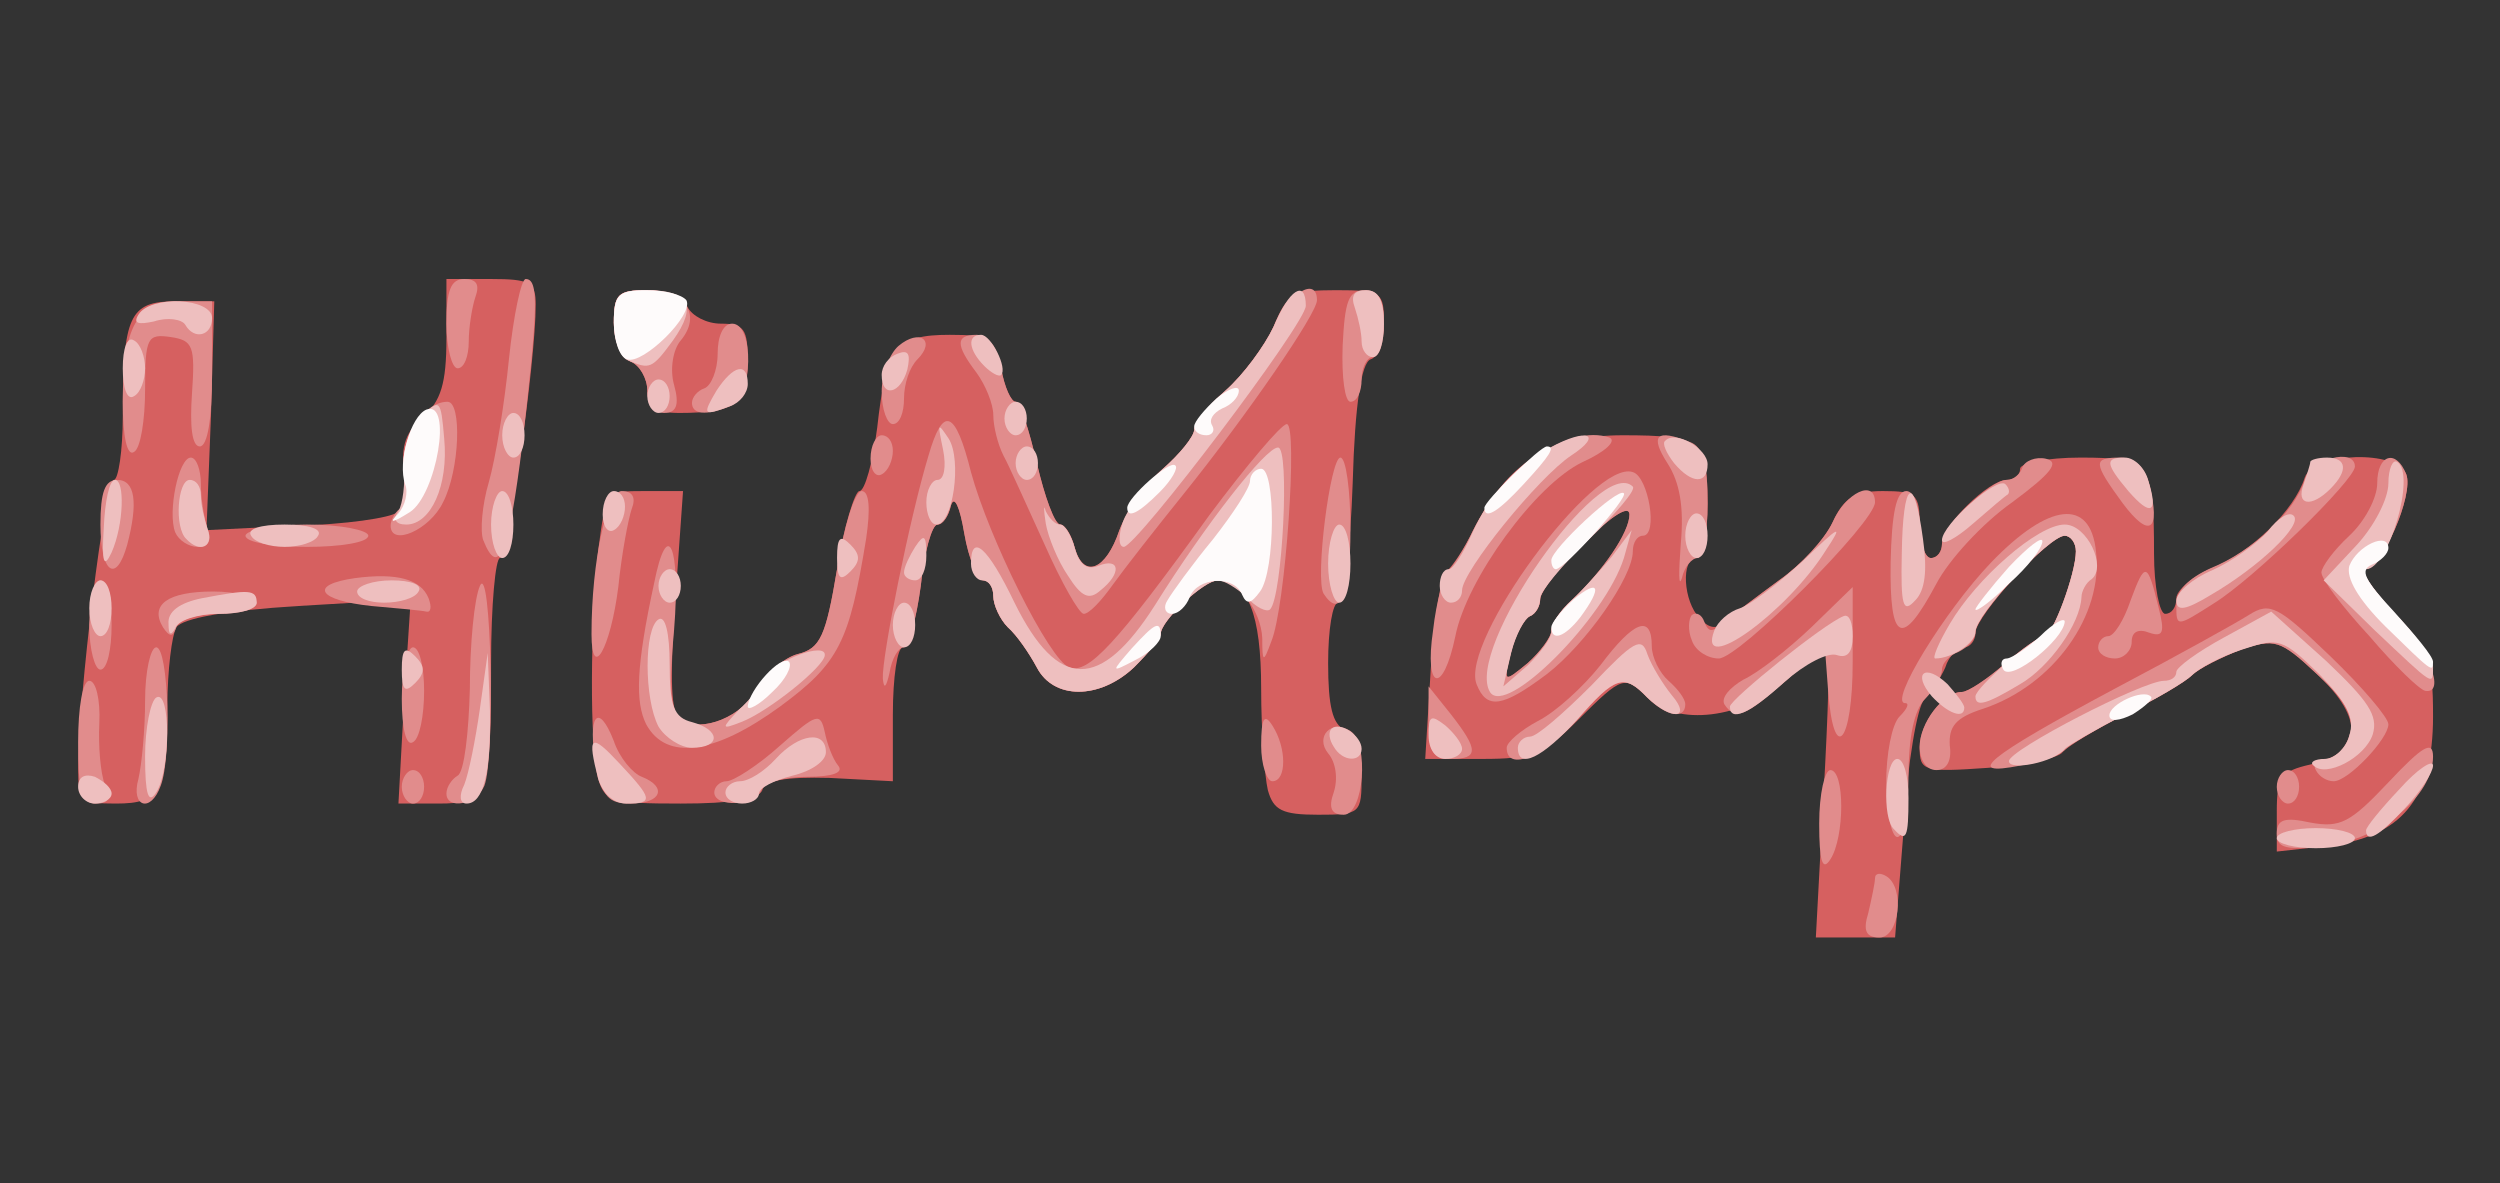 <!DOCTYPE svg PUBLIC "-//W3C//DTD SVG 20010904//EN" "http://www.w3.org/TR/2001/REC-SVG-20010904/DTD/svg10.dtd">
<svg version="1.0" xmlns="http://www.w3.org/2000/svg" width="224px" height="106px" viewBox="0 0 2240 1060" preserveAspectRatio="xMidYMid meet">
<rect x="0" y="0" width="2240" height="1060" fill="#333333" stroke="none"/>
<g id="layer101" fill="#d66060" stroke="none">
 <path d="M1634 710 c4 -71 6 -130 3 -130 -2 0 -19 14 -37 30 -38 34 -98 41 -124 15 -20 -20 -22 -20 -62 20 -31 31 -41 35 -86 35 l-51 0 5 -81 c3 -44 9 -84 14 -87 5 -4 16 -20 24 -37 31 -61 69 -85 134 -85 69 0 76 5 76 61 0 27 -4 49 -10 49 -14 0 -12 39 3 54 9 10 16 10 24 2 6 -6 28 -22 47 -36 20 -14 41 -37 48 -52 10 -22 20 -28 45 -28 30 0 33 3 33 30 0 17 5 30 10 30 6 0 10 -6 10 -13 0 -16 42 -57 58 -57 7 0 12 -4 12 -10 0 -5 24 -10 54 -10 62 0 66 5 66 86 0 30 5 54 10 54 6 0 10 -6 10 -14 0 -7 15 -20 32 -27 35 -14 74 -52 83 -81 8 -23 83 -25 91 -3 7 18 -22 85 -37 85 -6 0 6 17 25 38 32 33 36 42 36 94 0 74 -28 108 -95 116 l-45 5 0 -36 c0 -31 4 -36 30 -42 47 -10 49 -41 6 -81 -33 -31 -38 -32 -68 -22 -18 7 -38 17 -44 23 -6 6 -33 22 -60 35 -27 14 -52 29 -56 34 -3 5 -34 12 -67 14 -57 4 -61 3 -61 -18 0 -22 21 -50 38 -50 5 0 22 -11 38 -25 16 -14 32 -25 36 -25 7 0 28 -56 28 -76 0 -8 -5 -14 -10 -14 -14 0 -80 72 -80 87 0 7 -5 13 -10 13 -6 0 -14 8 -17 18 -4 9 -12 22 -19 29 -6 6 -15 57 -18 112 l-8 101 -35 0 -36 0 7 -130z m-244 -145 c0 -6 8 -18 18 -27 28 -26 52 -61 52 -77 0 -9 -16 1 -40 25 -22 21 -40 44 -40 51 0 6 -4 13 -9 15 -5 2 -13 16 -17 32 -7 28 -7 28 15 10 11 -10 21 -23 21 -29z"/>
 <path d="M1136 708 c-3 -13 -6 -54 -6 -91 0 -67 -12 -97 -39 -97 -12 0 -51 36 -51 48 0 4 -11 17 -24 30 -31 29 -72 29 -87 0 -7 -13 -18 -29 -26 -36 -7 -7 -13 -20 -13 -28 0 -8 -4 -14 -9 -14 -5 0 -13 -19 -17 -42 -4 -24 -9 -35 -12 -25 -2 9 -7 17 -12 17 -5 0 -12 25 -15 55 -4 30 -11 55 -16 55 -5 0 -9 27 -9 60 l0 60 -57 -3 c-38 -1 -58 2 -60 11 -3 8 -27 12 -73 12 -62 0 -68 -2 -74 -22 -8 -30 -7 -139 0 -205 7 -53 7 -53 41 -53 l35 0 -7 99 c-5 71 -4 101 5 106 19 12 56 -3 69 -29 8 -13 24 -27 36 -30 20 -5 25 -16 35 -76 6 -38 16 -70 20 -70 5 0 12 -26 16 -57 8 -72 17 -83 65 -83 36 0 40 3 46 30 3 17 9 30 13 30 4 0 12 25 19 55 7 30 16 55 21 55 4 0 10 9 13 21 8 28 28 20 40 -16 6 -16 23 -41 39 -55 15 -13 28 -29 28 -35 0 -6 13 -22 28 -35 16 -14 35 -40 43 -57 12 -30 18 -33 56 -33 41 0 43 2 43 29 0 16 -5 31 -12 33 -8 3 -14 39 -16 111 -2 59 -8 107 -13 107 -5 0 -9 24 -9 54 0 39 4 55 15 60 9 3 15 19 15 41 0 34 -1 35 -39 35 -32 0 -40 -4 -45 -22z"/>
 <path d="M70 689 c0 -64 24 -259 32 -259 4 0 8 -26 8 -57 0 -90 6 -103 47 -103 l35 0 -3 103 -4 102 80 -4 c44 -1 85 -7 91 -12 6 -5 9 -22 6 -38 -3 -21 2 -35 17 -47 16 -15 21 -30 21 -71 l0 -53 40 0 c35 0 40 3 40 23 0 51 -25 227 -32 227 -4 0 -8 42 -8 94 0 118 -3 126 -47 126 l-36 0 5 -91 6 -92 -101 6 c-65 4 -103 11 -109 19 -4 7 -8 39 -8 70 0 77 -6 88 -46 88 -31 0 -34 -2 -34 -31z"/>
 <path d="M580 350 c0 -11 -7 -23 -15 -26 -9 -4 -15 -19 -15 -35 0 -26 4 -29 30 -29 18 0 33 6 36 15 4 8 17 15 30 15 21 0 24 5 24 34 0 37 -12 46 -61 46 -22 0 -29 -5 -29 -20z"/>
 </g>
<g id="layer102" fill="#e18c8c" stroke="none">
 <path d="M1674 818 c3 -13 6 -27 6 -31 0 -5 5 -5 10 -2 17 10 12 55 -6 55 -12 0 -15 -6 -10 -22z"/>
 <path d="M1630 738 c0 -27 5 -48 10 -48 13 0 13 60 0 80 -7 11 -10 2 -10 -32z"/>
 <path d="M2040 747 c0 -13 7 -15 30 -10 27 5 36 0 70 -36 31 -33 40 -38 40 -23 0 35 -47 74 -96 80 -36 4 -44 2 -44 -11z"/>
 <path d="M1690 702 c0 -26 5 -53 12 -60 7 -7 9 -12 5 -12 -15 0 35 -82 77 -126 52 -54 89 -58 94 -10 7 57 -38 120 -101 141 -25 8 -31 16 -30 33 2 14 -3 22 -12 22 -9 0 -15 -9 -15 -21 0 -21 21 -49 38 -49 5 0 22 -11 38 -25 16 -14 32 -25 36 -25 7 0 28 -56 28 -76 0 -8 -5 -14 -10 -14 -14 0 -80 71 -80 86 0 7 -7 14 -15 18 -8 3 -15 10 -15 16 0 6 -7 18 -15 26 -10 10 -15 35 -15 70 0 30 -4 54 -10 54 -5 0 -10 -22 -10 -48z"/>
 <path d="M1195 710 c4 -12 2 -27 -5 -35 -12 -15 3 -31 20 -20 17 11 12 75 -6 75 -11 0 -14 -6 -9 -20z"/>
 <path d="M70 665 c0 -31 4 -55 10 -55 6 0 10 17 9 38 -1 20 1 45 5 55 6 12 4 17 -8 17 -13 0 -16 -11 -16 -55z"/>
 <path d="M124 698 c3 -13 6 -44 6 -70 0 -27 5 -48 10 -48 11 0 14 98 4 124 -9 25 -27 19 -20 -6z"/>
 <path d="M360 705 c0 -8 5 -15 10 -15 6 0 10 7 10 15 0 8 -4 15 -10 15 -5 0 -10 -7 -10 -15z"/>
 <path d="M400 711 c0 -6 5 -13 10 -16 6 -3 10 -39 11 -78 0 -40 4 -81 9 -92 10 -23 14 153 4 179 -7 17 -34 22 -34 7z"/>
 <path d="M534 685 c-8 -44 2 -57 16 -21 5 15 17 29 25 32 23 9 18 24 -10 24 -20 0 -25 -6 -31 -35z"/>
 <path d="M640 710 c0 -5 5 -10 11 -10 6 0 28 -14 48 -32 33 -29 36 -30 40 -12 2 10 7 24 12 30 5 6 -4 10 -28 10 -20 0 -38 5 -41 12 -4 14 -42 16 -42 2z"/>
 <path d="M2040 705 c0 -8 5 -15 10 -15 6 0 10 7 10 15 0 8 -4 15 -10 15 -5 0 -10 -7 -10 -15z"/>
 <path d="M1130 668 c0 -25 3 -29 10 -18 13 20 13 50 0 50 -5 0 -10 -15 -10 -32z"/>
 <path d="M2075 690 c-3 -5 1 -10 9 -10 8 0 18 -10 21 -21 6 -17 -1 -29 -29 -55 -33 -31 -38 -32 -68 -22 -18 7 -38 17 -44 23 -6 6 -33 22 -60 35 -27 14 -51 28 -54 32 -4 4 -22 11 -40 14 -51 10 -31 -7 85 -69 55 -29 109 -59 120 -66 19 -12 26 -8 73 37 29 28 52 55 52 61 0 13 -36 51 -49 51 -6 0 -13 -4 -16 -10z"/>
 <path d="M1280 648 l0 -33 20 25 c25 32 25 40 0 40 -16 0 -20 -7 -20 -32z"/>
 <path d="M1350 670 c0 -5 13 -16 28 -24 16 -8 41 -31 56 -50 30 -40 46 -46 46 -17 0 10 7 24 15 31 8 7 15 16 15 21 0 14 -17 11 -34 -6 -21 -22 -29 -19 -63 20 -30 33 -63 47 -63 25z"/>
 <path d="M360 626 c0 -25 5 -46 10 -46 6 0 10 18 10 39 0 22 -4 43 -10 46 -6 4 -10 -12 -10 -39z"/>
 <path d="M579 649 c-10 -20 -9 -52 7 -126 12 -61 24 -34 18 41 -5 52 -3 75 5 81 20 12 57 -3 70 -29 8 -13 24 -27 36 -30 20 -5 25 -16 35 -76 6 -38 16 -70 22 -70 7 0 8 16 4 43 -15 92 -24 111 -77 150 -59 43 -102 49 -120 16z"/>
 <path d="M1638 619 l-3 -40 -34 30 c-37 33 -46 37 -56 22 -3 -6 5 -15 17 -22 13 -6 40 -27 61 -47 l37 -36 0 67 c0 73 -17 93 -22 26z"/>
 <path d="M1323 613 c-15 -38 105 -202 140 -190 14 4 23 57 9 57 -5 0 -9 6 -9 14 0 23 -42 83 -77 110 -40 30 -54 32 -63 9z m67 -48 c0 -6 8 -18 18 -27 28 -26 52 -61 52 -77 0 -9 -16 1 -40 25 -22 21 -40 44 -40 51 0 6 -4 13 -9 15 -5 2 -13 16 -17 32 -7 28 -7 28 15 10 11 -10 21 -23 21 -29z"/>
 <path d="M791 608 c-1 -19 24 -144 41 -200 13 -45 24 -41 38 15 16 59 70 168 88 175 17 6 41 -19 126 -137 33 -44 64 -81 69 -81 10 0 -1 164 -14 195 -7 19 -8 19 -8 -3 -1 -25 -22 -52 -40 -52 -12 0 -51 36 -51 48 0 4 -11 17 -24 30 -31 29 -72 29 -87 0 -7 -13 -18 -29 -26 -36 -7 -7 -13 -20 -13 -28 0 -8 -4 -14 -9 -14 -5 0 -13 -19 -17 -42 -4 -24 -9 -35 -12 -25 -2 9 -7 17 -12 17 -5 0 -12 25 -15 55 -4 30 -11 55 -15 55 -5 0 -11 10 -13 23 -3 13 -5 15 -6 5z"/>
 <path d="M2123 570 c-24 -26 -43 -51 -43 -57 0 -5 11 -20 25 -33 14 -13 25 -34 25 -47 0 -26 17 -31 26 -8 7 18 -22 85 -37 85 -6 0 6 17 25 38 32 33 48 74 29 71 -5 -1 -27 -22 -50 -49z"/>
 <path d="M1284 565 c3 -27 10 -51 14 -54 4 -4 14 -19 22 -36 28 -56 86 -95 122 -83 7 3 -4 13 -24 22 -42 20 -104 105 -114 156 -11 53 -28 49 -20 -5z"/>
 <path d="M80 560 c0 -22 5 -40 10 -40 6 0 10 18 10 40 0 22 -4 40 -10 40 -5 0 -10 -18 -10 -40z"/>
 <path d="M530 568 c0 -66 14 -128 27 -128 10 0 13 6 9 16 -3 9 -9 40 -12 70 -7 55 -24 85 -24 42z"/>
 <path d="M1516 574 c-4 -9 -3 -20 0 -23 4 -3 9 0 11 6 4 10 7 10 18 0 8 -6 30 -23 49 -37 20 -14 41 -37 48 -52 12 -27 38 -39 38 -18 0 18 -122 140 -140 140 -10 0 -21 -7 -24 -16z"/>
 <path d="M1880 580 c0 -5 4 -10 9 -10 5 0 14 -14 20 -32 13 -35 15 -35 25 6 6 23 4 27 -8 23 -10 -4 -16 -1 -16 8 0 8 -7 15 -15 15 -8 0 -15 -4 -15 -10z"/>
 <path d="M146 562 c-12 -20 4 -32 45 -32 21 0 39 5 39 10 0 6 -15 10 -34 10 -19 0 -36 5 -38 12 -3 9 -6 9 -12 0z"/>
 <path d="M1694 504 c1 -44 5 -64 14 -64 7 0 12 13 12 30 0 17 5 30 10 30 6 0 10 -6 10 -12 0 -15 43 -58 58 -58 6 0 12 -5 14 -11 2 -6 12 -10 21 -8 13 3 5 13 -30 39 -27 19 -57 52 -68 73 -31 58 -42 53 -41 -19z"/>
 <path d="M1950 542 c0 -13 11 -24 31 -33 37 -15 75 -50 84 -79 6 -19 45 -29 45 -12 0 12 -91 101 -127 123 -33 21 -33 21 -33 1z"/>
 <path d="M333 543 c-48 -5 -57 -19 -15 -25 38 -5 59 1 66 18 3 8 2 13 -2 12 -4 -1 -26 -3 -49 -5z"/>
 <path d="M936 488 c-16 -35 -32 -71 -37 -80 -5 -10 -9 -26 -9 -36 0 -10 -7 -27 -15 -38 -19 -25 -19 -34 0 -34 9 0 18 12 22 30 3 17 9 30 13 30 4 0 12 25 19 55 7 30 16 55 21 55 4 0 10 9 13 21 8 28 28 20 40 -16 6 -16 23 -41 39 -55 15 -13 28 -29 28 -35 0 -6 13 -22 28 -35 16 -14 35 -40 43 -57 13 -30 39 -46 39 -24 0 12 -62 102 -119 173 -25 31 -54 68 -64 82 -10 14 -21 26 -26 26 -4 0 -20 -28 -35 -62z"/>
 <path d="M1186 532 c-8 -13 6 -122 15 -122 5 0 9 29 9 65 0 58 -9 80 -24 57z"/>
 <path d="M1506 487 c3 -33 -1 -55 -12 -72 -16 -25 -10 -31 20 -19 12 4 16 20 16 55 0 27 -4 49 -9 49 -5 0 -12 8 -14 18 -3 9 -3 -4 -1 -31z"/>
 <path d="M90 470 c0 -29 4 -40 15 -40 16 0 19 20 9 58 -10 36 -24 25 -24 -18z"/>
 <path d="M433 484 c-3 -8 -1 -32 5 -52 6 -21 14 -70 18 -110 4 -39 11 -72 15 -72 12 0 11 26 -3 148 -12 97 -21 121 -35 86z"/>
 <path d="M157 477 c-7 -18 3 -67 14 -67 5 0 9 11 9 24 0 13 3 31 6 40 4 10 1 16 -9 16 -8 0 -17 -6 -20 -13z"/>
 <path d="M220 480 c0 -5 25 -10 55 -10 30 0 55 5 55 10 0 6 -25 10 -55 10 -30 0 -55 -4 -55 -10z"/>
 <path d="M350 471 c0 -5 4 -12 8 -15 5 -3 7 -18 4 -34 -4 -28 17 -62 39 -62 13 0 11 61 -4 90 -12 25 -47 40 -47 21z"/>
 <path d="M1902 451 c-27 -37 -27 -41 -2 -41 13 0 22 9 26 25 10 41 0 48 -24 16z"/>
 <path d="M780 411 c0 -12 5 -21 10 -21 6 0 10 6 10 14 0 8 -4 18 -10 21 -5 3 -10 -3 -10 -14z"/>
 <path d="M110 360 c0 -67 13 -90 50 -90 l30 0 0 65 c0 40 -4 65 -11 65 -7 0 -9 -18 -7 -47 3 -43 1 -48 -19 -51 -21 -3 -23 0 -23 47 0 27 -4 53 -10 56 -6 4 -10 -13 -10 -45z"/>
 <path d="M790 351 c0 -16 7 -34 15 -41 19 -16 34 -5 17 12 -7 7 -12 22 -12 35 0 13 -4 23 -10 23 -5 0 -10 -13 -10 -29z"/>
 <path d="M580 350 c0 -11 -7 -23 -15 -26 -9 -4 -15 -19 -15 -35 0 -26 4 -29 30 -29 34 0 49 22 30 45 -7 8 -10 26 -6 40 5 18 2 25 -9 25 -8 0 -15 -9 -15 -20z"/>
 <path d="M620 361 c0 -5 5 -11 11 -13 6 -2 12 -16 12 -31 0 -16 5 -27 13 -27 20 0 19 66 -2 74 -22 9 -34 7 -34 -3z"/>
 <path d="M1203 310 c2 -40 5 -50 20 -50 12 0 17 8 17 30 0 17 -4 30 -10 30 -5 0 -10 9 -10 20 0 11 -4 20 -10 20 -5 0 -8 -22 -7 -50z"/>
 <path d="M400 290 c0 -30 4 -40 16 -40 11 0 14 5 10 16 -3 9 -6 27 -6 40 0 13 -4 24 -10 24 -5 0 -10 -18 -10 -40z"/>
 </g>
<g id="layer103" fill="#eebfbf" stroke="none">
 <path d="M2040 751 c0 -5 16 -9 35 -9 19 0 35 4 35 9 0 5 -16 9 -35 9 -19 0 -35 -4 -35 -9z"/>
 <path d="M1697 743 c-11 -10 -8 -63 3 -63 6 0 10 16 10 35 0 36 -2 40 -13 28z"/>
 <path d="M2120 744 c0 -3 13 -19 30 -37 16 -18 30 -27 30 -21 0 6 -11 23 -25 38 -23 25 -35 32 -35 20z"/>
 <path d="M70 705 c0 -9 6 -12 15 -9 8 4 15 10 15 15 0 5 -7 9 -15 9 -8 0 -15 -7 -15 -15z"/>
 <path d="M130 678 c0 -26 5 -50 10 -53 13 -8 13 65 0 85 -7 11 -10 2 -10 -32z"/>
 <path d="M416 703 c4 -10 10 -40 14 -68 l7 -50 2 52 c1 56 -6 83 -21 83 -6 0 -7 -7 -2 -17z"/>
 <path d="M536 698 c-10 -39 -7 -42 19 -14 30 32 31 36 6 36 -11 0 -21 -9 -25 -22z"/>
 <path d="M650 710 c0 -5 6 -10 13 -10 8 0 22 -9 32 -20 21 -23 45 -26 45 -6 0 8 -13 17 -30 21 -16 4 -30 11 -30 16 0 5 -7 9 -15 9 -8 0 -15 -4 -15 -10z"/>
 <path d="M1800 682 c0 -10 120 -72 139 -72 6 0 11 -3 11 -8 0 -4 19 -18 43 -31 l42 -23 49 44 c38 36 47 49 42 66 -7 21 -42 39 -53 28 -4 -3 1 -6 10 -6 8 0 19 -9 22 -21 5 -15 -2 -29 -27 -55 -33 -32 -36 -33 -69 -22 -19 6 -39 17 -45 23 -6 6 -33 22 -60 35 -27 14 -51 28 -54 31 -9 12 -50 20 -50 11z"/>
 <path d="M1195 669 c-4 -6 -5 -13 -2 -16 7 -7 27 6 27 18 0 12 -17 12 -25 -2z"/>
 <path d="M1280 659 c0 -18 2 -19 15 -9 8 7 15 16 15 21 0 5 -7 9 -15 9 -9 0 -15 -9 -15 -21z"/>
 <path d="M1360 670 c0 -5 5 -10 11 -10 6 0 30 -21 55 -46 38 -40 45 -44 50 -28 4 11 14 27 22 37 18 21 0 23 -22 2 -21 -22 -29 -19 -63 20 -31 34 -53 45 -53 25z"/>
 <path d="M590 651 c-13 -25 -13 -88 0 -96 6 -4 10 12 10 40 0 38 4 48 20 52 26 7 26 23 0 23 -10 0 -24 -9 -30 -19z"/>
 <path d="M662 636 c10 -9 21 -23 25 -30 9 -15 53 -31 52 -19 0 10 -51 51 -75 60 -18 7 -18 6 -2 -11z"/>
 <path d="M1550 633 c1 -7 84 -74 102 -81 5 -2 8 6 8 18 0 15 -5 20 -14 17 -8 -3 -29 8 -47 24 -32 29 -49 36 -49 22z"/>
 <path d="M1731 624 c-18 -21 -6 -30 14 -11 8 9 15 18 15 21 0 11 -15 5 -29 -10z"/>
 <path d="M1335 620 c-23 -38 99 -213 128 -184 3 3 -15 24 -39 47 -24 23 -44 47 -44 53 0 7 -4 14 -9 16 -5 2 -13 17 -17 33 l-7 30 22 -19 c11 -11 21 -24 21 -30 0 -7 8 -19 18 -28 9 -8 25 -26 36 -39 l18 -24 -7 25 c-17 54 -106 143 -120 120z"/>
 <path d="M1770 624 c0 -8 53 -54 62 -54 7 0 28 -56 28 -76 0 -8 -5 -14 -10 -14 -14 0 -80 71 -80 86 0 10 -21 24 -36 24 -3 0 3 -14 13 -31 24 -41 79 -89 103 -89 20 0 38 38 24 49 -5 3 -9 11 -9 16 -1 24 -29 63 -55 78 -30 18 -40 21 -40 11z"/>
 <path d="M360 600 c0 -19 3 -21 12 -12 9 9 9 15 0 24 -9 9 -12 7 -12 -12z"/>
 <path d="M929 598 c-7 -13 -18 -29 -26 -36 -7 -7 -13 -20 -13 -28 0 -8 -4 -14 -10 -14 -5 0 -10 -7 -10 -15 0 -28 15 -15 39 35 39 79 77 79 126 2 45 -72 99 -141 110 -141 11 -1 4 134 -7 145 -3 3 -13 -2 -21 -11 -9 -8 -20 -15 -26 -15 -12 0 -51 36 -51 48 0 4 -11 17 -24 30 -31 29 -72 29 -87 0z"/>
 <path d="M2128 565 l-46 -45 29 -31 c16 -17 29 -42 29 -56 0 -13 4 -22 8 -19 17 11 -8 96 -28 96 -6 0 5 17 24 38 20 20 36 43 36 50 0 17 1 17 -52 -33z"/>
 <path d="M800 560 c0 -11 5 -20 10 -20 6 0 10 9 10 20 0 11 -4 20 -10 20 -5 0 -10 -9 -10 -20z"/>
 <path d="M1536 565 c3 -8 13 -17 23 -20 9 -3 34 -22 56 -42 34 -33 37 -34 21 -10 -35 56 -116 114 -100 72z"/>
 <path d="M80 545 c0 -14 5 -25 10 -25 6 0 10 11 10 25 0 14 -4 25 -10 25 -5 0 -10 -11 -10 -25z"/>
 <path d="M151 559 c-1 -11 10 -19 30 -23 42 -8 49 -8 49 4 0 6 -15 10 -34 10 -19 0 -37 6 -39 13 -4 7 -6 6 -6 -4z"/>
 <path d="M1704 496 c1 -66 11 -73 19 -13 4 28 2 46 -7 55 -11 12 -13 5 -12 -42z"/>
 <path d="M1950 538 c0 -7 15 -20 32 -27 18 -8 40 -24 50 -35 9 -12 19 -18 23 -14 9 8 -31 46 -74 71 -23 14 -31 15 -31 5z"/>
 <path d="M320 530 c0 -5 14 -10 31 -10 17 0 28 4 24 10 -3 6 -17 10 -31 10 -13 0 -24 -4 -24 -10z"/>
 <path d="M590 525 c0 -8 5 -15 10 -15 6 0 10 7 10 15 0 8 -4 15 -10 15 -5 0 -10 -7 -10 -15z"/>
 <path d="M957 516 c-9 -13 -18 -35 -20 -47 -2 -13 -2 -18 0 -11 3 6 8 12 13 12 4 0 10 10 13 21 4 15 11 20 21 16 20 -8 21 7 2 22 -10 9 -17 6 -29 -13z"/>
 <path d="M1190 505 c0 -19 5 -35 10 -35 6 0 10 16 10 35 0 19 -4 35 -10 35 -5 0 -10 -16 -10 -35z"/>
 <path d="M1290 525 c0 -8 3 -15 8 -15 4 0 13 -14 21 -32 16 -35 39 -61 70 -77 33 -18 48 -12 19 7 -29 19 -98 104 -98 121 0 6 -4 11 -10 11 -5 0 -10 -7 -10 -15z"/>
 <path d="M750 500 c0 -19 3 -21 12 -12 9 9 9 15 0 24 -9 9 -12 7 -12 -12z"/>
 <path d="M810 513 c0 -5 5 -15 10 -23 8 -12 10 -11 10 8 0 12 -4 22 -10 22 -5 0 -10 -3 -10 -7z"/>
 <path d="M93 473 c1 -24 5 -43 10 -43 9 0 8 40 -3 65 -7 15 -9 9 -7 -22z"/>
 <path d="M440 470 c0 -16 5 -30 10 -30 6 0 10 14 10 30 0 17 -4 30 -10 30 -5 0 -10 -13 -10 -30z"/>
 <path d="M1510 480 c0 -11 5 -20 10 -20 6 0 10 9 10 20 0 11 -4 20 -10 20 -5 0 -10 -9 -10 -20z"/>
 <path d="M167 483 c-11 -10 -8 -53 3 -53 6 0 10 6 10 14 0 8 3 21 6 30 6 16 -7 22 -19 9z"/>
 <path d="M225 480 c-4 -6 8 -10 30 -10 22 0 34 4 30 10 -3 6 -17 10 -30 10 -13 0 -27 -4 -30 -10z"/>
 <path d="M1006 468 c4 -12 20 -33 35 -47 16 -14 29 -30 29 -36 0 -6 13 -22 28 -35 16 -14 35 -40 43 -57 14 -34 29 -43 29 -19 0 16 -151 215 -163 216 -5 0 -5 -10 -1 -22z"/>
 <path d="M1740 484 c0 -14 50 -58 57 -50 3 3 4 7 2 9 -2 1 -16 13 -31 26 -16 14 -28 20 -28 15z"/>
 <path d="M540 461 c0 -12 5 -21 10 -21 6 0 10 6 10 14 0 8 -4 18 -10 21 -5 3 -10 -3 -10 -14z"/>
 <path d="M357 458 c4 -7 6 -25 5 -39 -2 -15 5 -34 15 -45 17 -17 18 -17 21 19 4 42 -12 77 -34 77 -10 0 -12 -5 -7 -12z"/>
 <path d="M830 450 c0 -11 5 -20 10 -20 6 0 8 -12 5 -27 -5 -24 -5 -25 5 -10 12 19 4 77 -11 77 -5 0 -9 -9 -9 -20z"/>
 <path d="M1907 440 c-21 -25 -21 -30 -3 -30 8 0 18 9 21 21 9 29 2 32 -18 9z"/>
 <path d="M2064 434 c3 -9 6 -18 6 -20 0 -2 7 -4 15 -4 18 0 19 12 3 28 -17 17 -31 15 -24 -4z"/>
 <path d="M910 415 c0 -8 5 -15 10 -15 6 0 10 7 10 15 0 8 -4 15 -10 15 -5 0 -10 -7 -10 -15z"/>
 <path d="M1500 415 c-7 -9 -11 -18 -8 -20 9 -10 38 7 38 21 0 18 -14 18 -30 -1z"/>
 <path d="M450 390 c0 -11 5 -20 10 -20 6 0 10 9 10 20 0 11 -4 20 -10 20 -5 0 -10 -9 -10 -20z"/>
 <path d="M900 375 c0 -8 5 -15 10 -15 6 0 10 7 10 15 0 8 -4 15 -10 15 -5 0 -10 -7 -10 -15z"/>
 <path d="M580 355 c0 -8 5 -15 10 -15 6 0 10 7 10 15 0 8 -4 15 -10 15 -5 0 -10 -7 -10 -15z"/>
 <path d="M642 350 c15 -23 28 -26 28 -6 0 8 -7 17 -16 20 -24 9 -25 8 -12 -14z"/>
 <path d="M110 330 c0 -18 4 -29 10 -25 6 3 10 15 10 25 0 10 -4 22 -10 25 -6 4 -10 -7 -10 -25z"/>
 <path d="M790 336 c0 -8 6 -16 14 -19 10 -4 12 0 9 14 -6 22 -23 26 -23 5z"/>
 <path d="M882 328 c-14 -14 -16 -28 -3 -28 9 0 24 30 18 36 -2 2 -9 -2 -15 -8z"/>
 <path d="M563 323 c-7 -2 -13 -18 -13 -34 0 -25 4 -29 29 -29 39 0 46 14 24 45 -19 26 -21 26 -40 18z"/>
 <path d="M1220 306 c0 -8 -3 -21 -6 -30 -4 -11 -1 -16 10 -16 11 0 16 9 16 30 0 17 -4 30 -10 30 -5 0 -10 -6 -10 -14z"/>
 <path d="M166 291 c-3 -5 -16 -7 -28 -3 -14 3 -19 2 -14 -6 11 -18 66 -15 66 3 0 16 -16 20 -24 6z"/>
 </g>
<g id="layer104" fill="#fefbfb" stroke="none">
 <path d="M1890 641 c0 -10 30 -24 37 -17 3 2 -5 9 -16 16 -12 6 -21 7 -21 1z"/>
 <path d="M670 633 c1 -15 30 -47 37 -40 3 4 -3 16 -15 27 -12 12 -22 17 -22 13z"/>
 <path d="M1795 600 c-3 -5 -2 -10 3 -10 4 0 18 -9 30 -20 12 -12 22 -17 22 -13 -1 16 -48 54 -55 43z"/>
 <path d="M1014 581 c21 -23 26 -26 26 -11 0 5 -10 15 -22 21 -23 12 -23 12 -4 -10z"/>
 <path d="M2137 561 c-24 -24 -35 -43 -32 -54 7 -18 35 -31 35 -16 0 5 -7 12 -15 15 -11 5 -6 14 20 42 19 21 35 40 35 45 0 10 -1 9 -43 -32z"/>
 <path d="M1390 562 c0 -4 9 -15 20 -25 23 -19 26 -11 6 16 -14 18 -26 22 -26 9z"/>
 <path d="M1046 538 c4 -7 22 -32 41 -55 18 -23 33 -46 33 -52 0 -6 5 -11 10 -11 13 0 13 91 -1 110 -8 11 -12 12 -16 3 -7 -18 -40 -16 -47 2 -3 8 -10 15 -16 15 -6 0 -8 -6 -4 -12z"/>
 <path d="M1770 546 c0 -2 14 -20 30 -38 17 -18 30 -28 30 -23 0 6 -13 23 -30 38 -16 16 -30 26 -30 23z"/>
 <path d="M1390 502 c0 -10 60 -66 65 -60 4 4 -53 68 -61 68 -2 0 -4 -3 -4 -8z"/>
 <path d="M357 460 c6 -7 9 -19 6 -26 -7 -20 5 -61 19 -67 24 -9 9 77 -15 92 -16 10 -19 10 -10 1z"/>
 <path d="M1010 455 c0 -9 38 -43 43 -38 3 2 -3 13 -14 24 -19 19 -29 24 -29 14z"/>
 <path d="M1330 455 c0 -6 50 -55 56 -55 8 0 3 8 -21 34 -23 25 -35 32 -35 21z"/>
 <path d="M1070 382 c0 -4 9 -15 20 -25 11 -9 20 -12 20 -7 0 6 -7 13 -15 16 -8 4 -12 10 -9 15 3 5 0 9 -5 9 -6 0 -11 -3 -11 -8z"/>
 <path d="M562 322 c-7 -2 -12 -17 -12 -33 0 -25 4 -29 29 -29 17 0 32 4 36 9 7 13 -39 58 -53 53z"/>
 </g>

</svg>